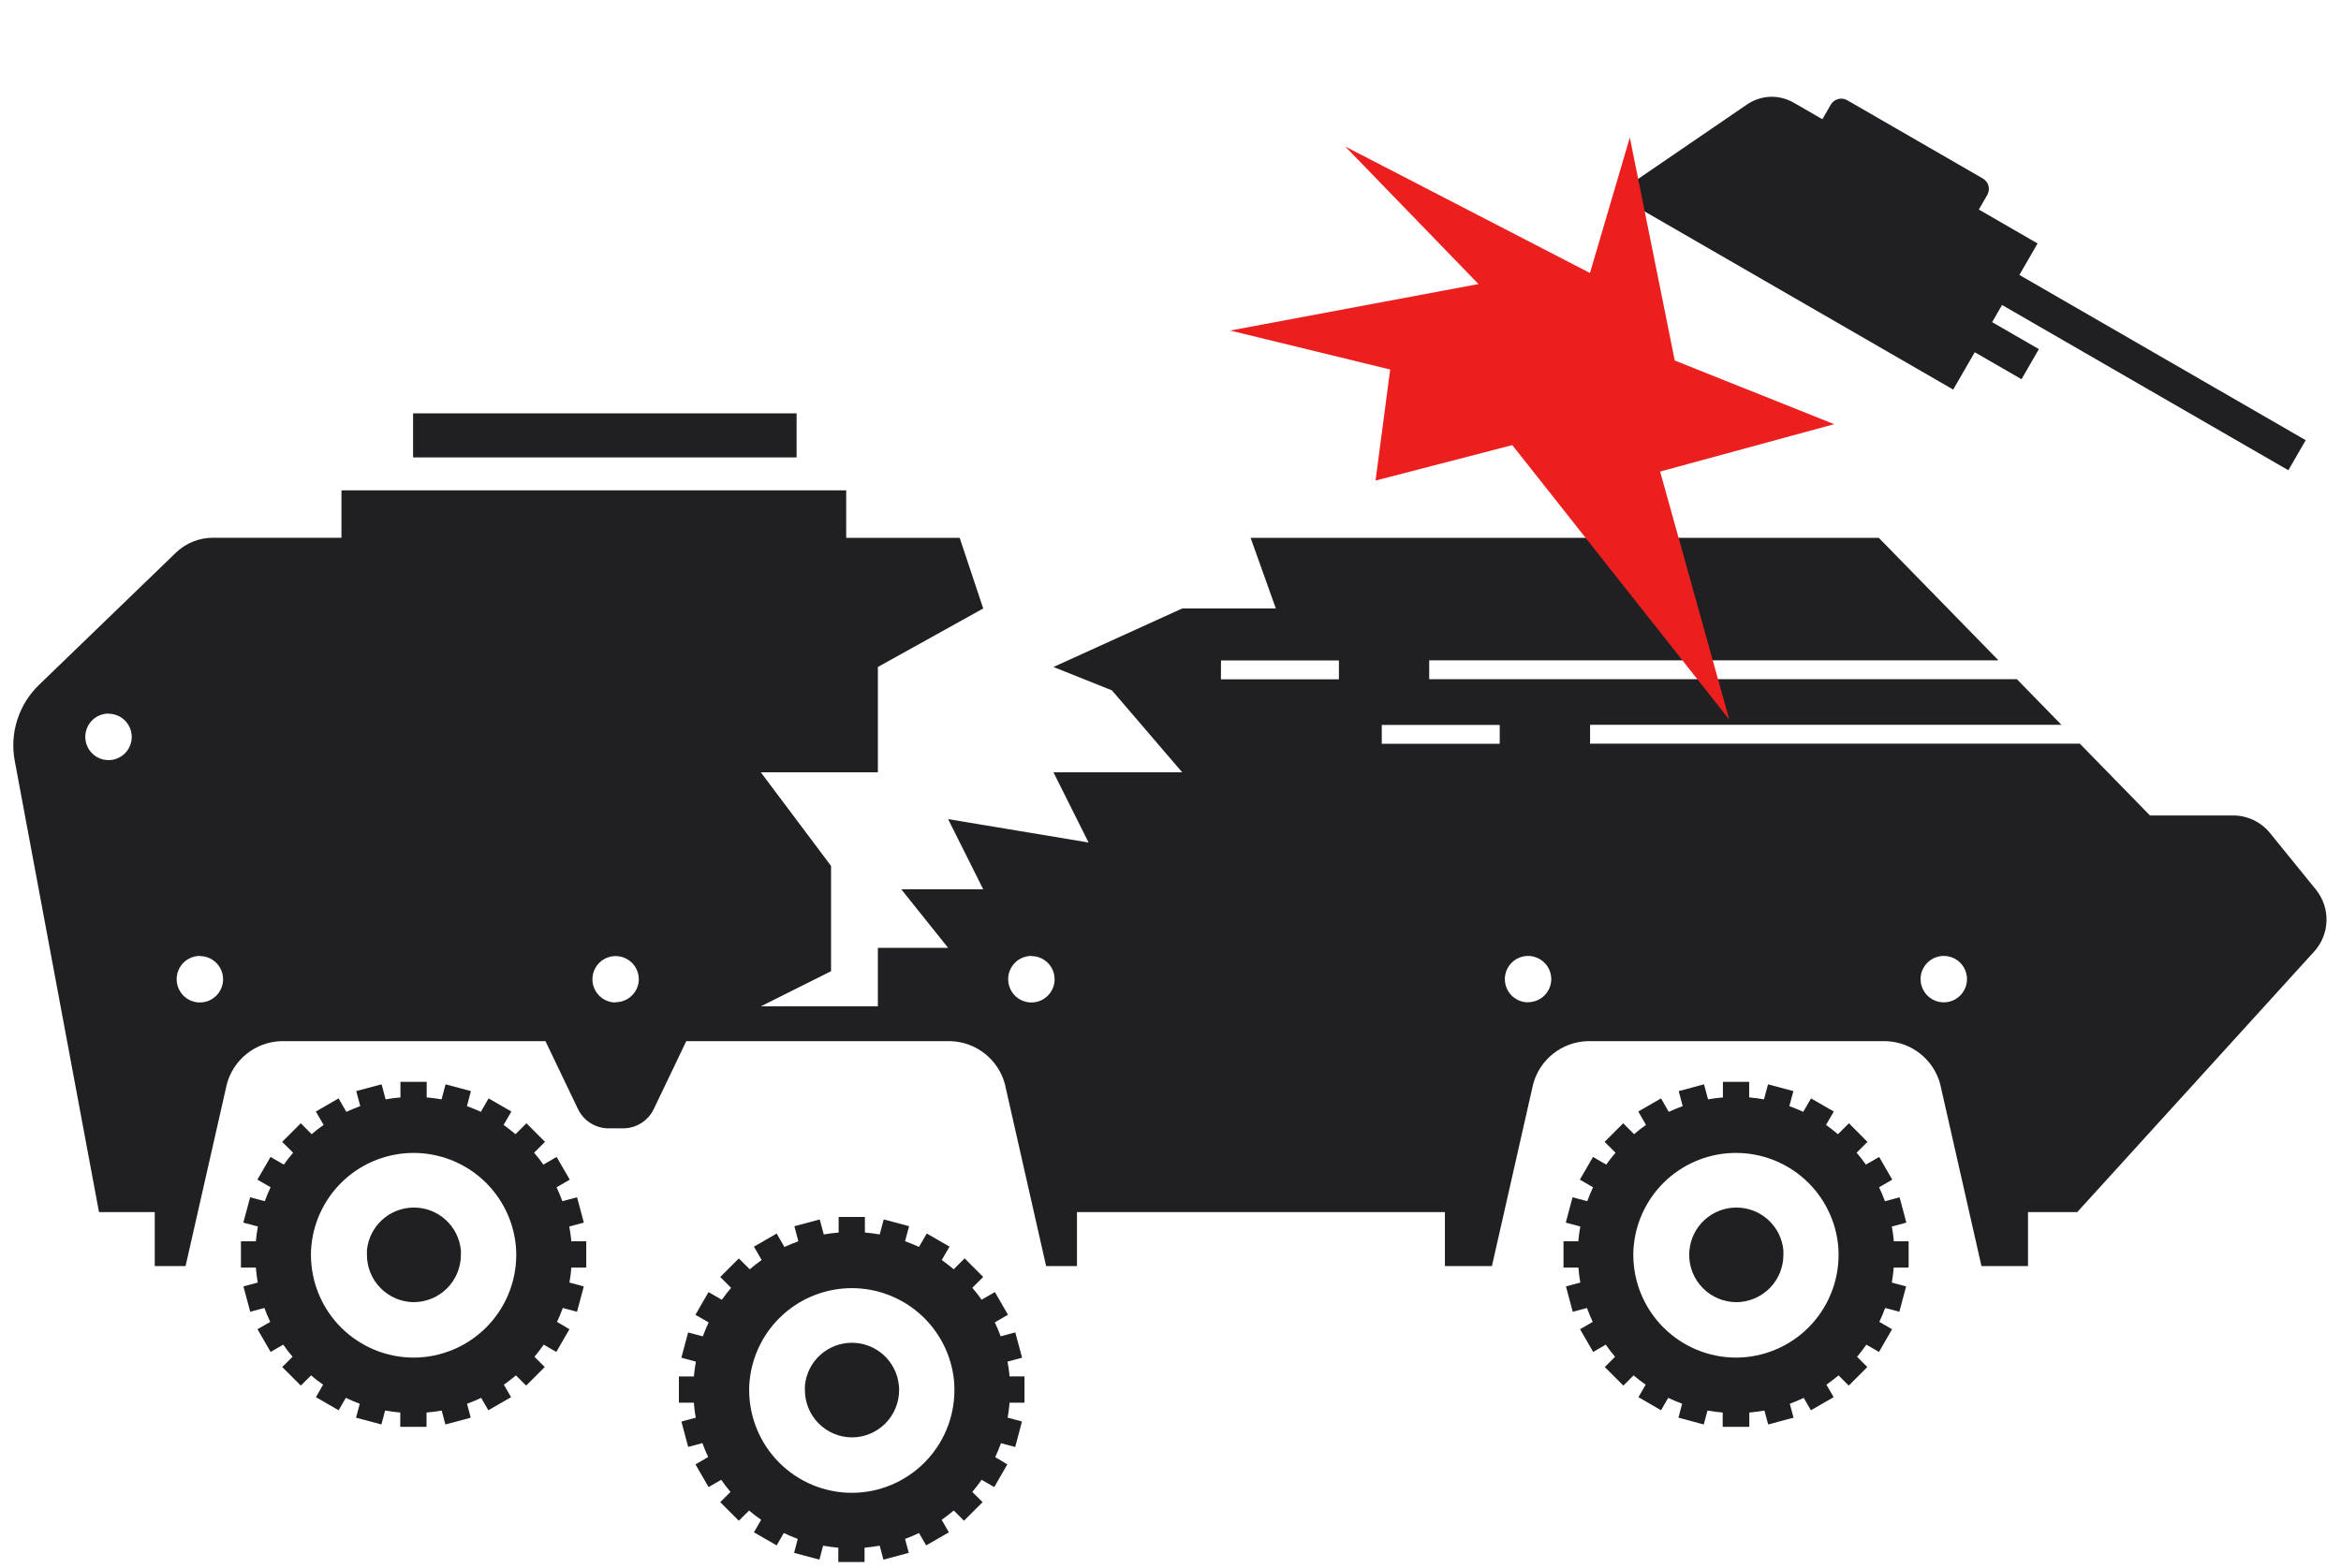 <svg width="100" height="67" viewBox="0 0 100 67" fill="none" xmlns="http://www.w3.org/2000/svg">
<path d="M23.795 56.484C23.886 56.285 23.968 56.087 24.041 55.889L24.648 56.051L24.938 54.968L24.325 54.803C24.363 54.591 24.39 54.377 24.406 54.162H25.043V53.041H24.402C24.402 53.027 24.402 53.015 24.402 53.004C24.383 52.805 24.355 52.607 24.319 52.408L24.94 52.242L24.65 51.16L24.023 51.327C23.95 51.128 23.867 50.93 23.775 50.732L24.339 50.406L23.777 49.436L23.212 49.763C23.089 49.587 22.956 49.418 22.815 49.255L23.281 48.791L22.488 47.997L22.021 48.464C21.858 48.327 21.688 48.196 21.513 48.067L21.843 47.495L20.872 46.934L20.541 47.507C20.343 47.418 20.144 47.337 19.946 47.263L20.116 46.622L19.033 46.333L18.862 46.975C18.654 46.938 18.442 46.91 18.227 46.892V46.227H17.106V46.894C16.893 46.91 16.681 46.937 16.471 46.975L16.301 46.333L15.217 46.622L15.39 47.263C15.191 47.337 14.993 47.418 14.795 47.509L14.463 46.934L13.493 47.495L13.824 48.067C13.648 48.188 13.477 48.319 13.314 48.464L12.848 47.997L12.054 48.791L12.521 49.255C12.382 49.418 12.251 49.587 12.124 49.763L11.556 49.436L10.995 50.406L11.56 50.732C11.467 50.925 11.383 51.124 11.31 51.327L10.685 51.16L10.394 52.242L11.017 52.408C10.981 52.607 10.951 52.805 10.933 53.004C10.933 53.015 10.933 53.027 10.933 53.041H10.292V54.162H10.929C10.947 54.379 10.973 54.593 11.011 54.803L10.398 54.968L10.689 56.051L11.294 55.889C11.368 56.087 11.449 56.285 11.543 56.484L10.999 56.797L11.261 57.248L11.56 57.768L12.1 57.456C12.223 57.635 12.354 57.807 12.497 57.974L12.056 58.413L12.85 59.206L13.287 58.77C13.453 58.911 13.624 59.044 13.803 59.166L13.495 59.7L14.465 60.26L14.773 59.73C14.967 59.824 15.165 59.908 15.368 59.982L15.209 60.577L16.293 60.867L16.45 60.272C16.664 60.309 16.88 60.337 17.098 60.357V60.968H18.22V60.357C18.438 60.339 18.654 60.309 18.868 60.272L19.025 60.867L20.108 60.577L19.95 59.982C20.156 59.908 20.358 59.824 20.555 59.73L20.86 60.26L21.831 59.7L21.523 59.166C21.702 59.041 21.874 58.909 22.039 58.77L22.476 59.206L23.269 58.413L22.829 57.974C22.97 57.807 23.101 57.635 23.226 57.456L23.763 57.768L24.063 57.248L24.325 56.797L23.795 56.484ZM17.672 58.01C16.508 58.009 15.393 57.546 14.57 56.724C13.747 55.901 13.284 54.786 13.283 53.623C13.283 53.496 13.283 53.361 13.303 53.214C13.411 52.131 13.918 51.128 14.724 50.398C15.531 49.668 16.58 49.264 17.668 49.264C18.756 49.264 19.805 49.668 20.611 50.398C21.418 51.128 21.925 52.131 22.033 53.214C22.047 53.357 22.053 53.492 22.053 53.623C22.051 54.785 21.59 55.899 20.768 56.721C19.947 57.543 18.834 58.007 17.672 58.01Z" fill="#202023"/>
<path d="M17.672 55.641C18.207 55.639 18.719 55.426 19.097 55.048C19.475 54.67 19.687 54.157 19.688 53.623C19.688 53.565 19.688 53.502 19.688 53.424C19.641 52.925 19.409 52.461 19.038 52.123C18.666 51.785 18.183 51.598 17.681 51.598C17.179 51.598 16.695 51.785 16.324 52.123C15.953 52.461 15.721 52.925 15.674 53.424C15.674 53.496 15.674 53.557 15.674 53.613C15.672 54.146 15.88 54.659 16.255 55.038C16.629 55.418 17.139 55.635 17.672 55.641Z" fill="#202023"/>
<path d="M42.513 62.263C42.604 62.064 42.687 61.866 42.759 61.667L43.366 61.83L43.656 60.74L43.044 60.576C43.08 60.365 43.108 60.151 43.126 59.935H43.763V58.814H43.122C43.122 58.8 43.122 58.788 43.122 58.776C43.104 58.577 43.076 58.378 43.038 58.181L43.66 58.014L43.37 56.933L42.745 57.099C42.672 56.897 42.588 56.698 42.495 56.504L43.058 56.179L42.499 55.209L41.931 55.536C41.808 55.359 41.677 55.191 41.534 55.028L41.999 54.564L41.205 53.77L40.739 54.236C40.576 54.099 40.405 53.968 40.229 53.839L40.56 53.268L39.588 52.706L39.257 53.28C39.058 53.191 38.86 53.109 38.661 53.036L38.834 52.395L37.751 52.105L37.578 52.748C37.379 52.71 37.159 52.683 36.945 52.665V52H35.824V52.667C35.611 52.683 35.399 52.71 35.189 52.748L35.016 52.105L33.933 52.397L34.103 53.038C33.905 53.111 33.707 53.193 33.508 53.284L33.177 52.708L32.206 53.27L32.536 53.841C32.359 53.962 32.191 54.093 32.028 54.238L31.56 53.772L30.766 54.566L31.23 55.03C31.093 55.193 30.96 55.361 30.833 55.538L30.266 55.211L29.706 56.181L30.27 56.506C30.179 56.705 30.095 56.903 30.022 57.102L29.395 56.935L29.105 58.016L29.726 58.183C29.691 58.381 29.663 58.58 29.643 58.778C29.644 58.791 29.644 58.803 29.643 58.816H29V59.937H29.639C29.655 60.152 29.682 60.366 29.72 60.578L29.107 60.742L29.397 61.826L30.004 61.663C30.077 61.862 30.159 62.06 30.25 62.258L29.708 62.572L29.968 63.022L30.268 63.542L30.808 63.231C30.931 63.409 31.064 63.582 31.204 63.749L30.766 64.187L31.56 64.981L31.998 64.544C32.163 64.685 32.336 64.818 32.514 64.941L32.206 65.475L33.177 66.034L33.482 65.505C33.676 65.599 33.875 65.683 34.078 65.757L33.921 66.352L35.002 66.642L35.161 66.046C35.373 66.084 35.59 66.112 35.81 66.132V66.743H36.931V66.132C37.149 66.114 37.365 66.084 37.578 66.046L37.737 66.642L38.82 66.352L38.661 65.757C38.864 65.683 39.062 65.599 39.257 65.505L39.562 66.034L40.534 65.475L40.225 64.941C40.403 64.817 40.576 64.684 40.743 64.544L41.179 64.981L41.973 64.187L41.534 63.749C41.673 63.582 41.806 63.409 41.931 63.231L42.471 63.542L42.771 63.022L43.031 62.572L42.513 62.263ZM36.391 63.788C35.228 63.787 34.112 63.325 33.289 62.502C32.467 61.68 32.004 60.565 32.002 59.401C32.002 59.274 32.002 59.139 32.022 58.992C32.13 57.91 32.637 56.906 33.444 56.176C34.25 55.447 35.299 55.042 36.387 55.042C37.475 55.042 38.524 55.447 39.331 56.176C40.138 56.906 40.644 57.91 40.753 58.992C40.764 59.135 40.77 59.27 40.77 59.401C40.769 60.563 40.308 61.677 39.487 62.499C38.666 63.322 37.553 63.785 36.391 63.788Z" fill="#202023"/>
<path d="M36.391 61.419C36.926 61.418 37.438 61.205 37.816 60.827C38.194 60.449 38.407 59.936 38.407 59.401C38.407 59.344 38.407 59.28 38.397 59.203C38.35 58.703 38.118 58.239 37.747 57.901C37.376 57.563 36.892 57.376 36.39 57.376C35.889 57.376 35.405 57.563 35.033 57.901C34.662 58.239 34.431 58.703 34.383 59.203C34.38 59.266 34.38 59.328 34.383 59.391C34.381 59.926 34.591 60.44 34.968 60.821C35.344 61.201 35.856 61.416 36.391 61.419Z" fill="#202023"/>
<path d="M80.28 56.484C80.372 56.285 80.455 56.087 80.528 55.889L81.134 56.051L81.423 54.968L80.812 54.803C80.85 54.593 80.876 54.379 80.894 54.162H81.53V53.041H80.895C80.895 53.027 80.895 53.015 80.895 53.004C80.878 52.804 80.85 52.605 80.812 52.408L81.433 52.242L81.144 51.16L80.519 51.327C80.445 51.124 80.362 50.925 80.268 50.732L80.832 50.406L80.272 49.436L79.705 49.763C79.582 49.587 79.451 49.418 79.308 49.255L79.772 48.791L78.979 47.997L78.512 48.464C78.35 48.327 78.179 48.196 78.002 48.067L78.334 47.495L77.362 46.934L77.03 47.507C76.832 47.418 76.633 47.337 76.435 47.263L76.608 46.622L75.524 46.333L75.352 46.975C75.143 46.938 74.933 46.91 74.719 46.892V46.227H73.597V46.894C73.385 46.91 73.173 46.937 72.963 46.975L72.79 46.333L71.709 46.622L71.879 47.263C71.681 47.337 71.482 47.418 71.284 47.509L70.953 46.934L69.982 47.495L70.312 48.067C70.137 48.188 69.966 48.319 69.804 48.464L69.337 47.997L68.544 48.791L69.01 49.255C68.871 49.418 68.738 49.587 68.613 49.763L68.048 49.436L67.486 50.406L68.049 50.732C67.958 50.93 67.875 51.128 67.802 51.327L67.174 51.16L66.885 52.242L67.506 52.408C67.47 52.607 67.442 52.805 67.422 53.004C67.424 53.016 67.424 53.029 67.422 53.041H66.788V54.162H67.424C67.441 54.377 67.468 54.591 67.506 54.803L66.893 54.968L67.182 56.051L67.79 55.889C67.863 56.087 67.944 56.285 68.036 56.484L67.494 56.797L67.756 57.248L68.055 57.768L68.593 57.456C68.718 57.635 68.849 57.807 68.99 57.974L68.552 58.413L69.345 59.206L69.782 58.77C69.947 58.911 70.119 59.044 70.298 59.166L69.99 59.7L70.954 60.26L71.26 59.73C71.459 59.823 71.657 59.907 71.855 59.982L71.698 60.577L72.78 60.867L72.939 60.272C73.151 60.309 73.367 60.337 73.588 60.357V60.968H74.725V60.357C74.943 60.339 75.159 60.309 75.371 60.272L75.53 60.867L76.614 60.577L76.455 59.982C76.657 59.908 76.856 59.824 77.05 59.73L77.356 60.26L78.328 59.7L78.018 59.166C78.197 59.042 78.37 58.91 78.536 58.77L78.973 59.206L79.766 58.413L79.328 57.974C79.467 57.807 79.6 57.635 79.725 57.456L80.264 57.768L80.564 57.248L80.824 56.797L80.28 56.484ZM74.159 58.01C72.996 58.009 71.88 57.546 71.057 56.724C70.234 55.901 69.771 54.786 69.77 53.623C69.77 53.496 69.77 53.361 69.79 53.214C69.898 52.131 70.405 51.128 71.211 50.398C72.018 49.668 73.067 49.264 74.155 49.264C75.243 49.264 76.292 49.668 77.099 50.398C77.905 51.128 78.412 52.131 78.52 53.214C78.532 53.357 78.538 53.492 78.538 53.623C78.537 54.783 78.076 55.897 77.257 56.719C76.438 57.541 75.326 58.005 74.165 58.01H74.159Z" fill="#202023"/>
<path d="M74.165 55.641C74.7 55.639 75.212 55.426 75.59 55.048C75.968 54.67 76.18 54.157 76.181 53.623C76.181 53.565 76.181 53.502 76.181 53.424C76.134 52.925 75.902 52.461 75.531 52.123C75.16 51.785 74.676 51.598 74.174 51.598C73.672 51.598 73.188 51.785 72.817 52.123C72.446 52.461 72.214 52.925 72.167 53.424C72.16 53.487 72.157 53.55 72.157 53.613C72.155 54.148 72.365 54.662 72.742 55.042C73.118 55.422 73.63 55.637 74.165 55.641Z" fill="#202023"/>
<path d="M84.355 15.051L86.352 16.204L87.094 14.918L85.097 13.765L85.521 13.032L97.751 20.093L98.492 18.809L86.262 11.748L87.039 10.403L84.53 8.954L84.89 8.33C84.958 8.212 84.977 8.072 84.942 7.94C84.906 7.809 84.82 7.696 84.702 7.628L78.908 4.283C78.79 4.215 78.649 4.196 78.518 4.232C78.386 4.267 78.274 4.353 78.206 4.471L77.846 5.095L76.617 4.385C76.313 4.21 75.965 4.123 75.614 4.137C75.263 4.15 74.922 4.263 74.632 4.461L69 8.312L83.434 16.646L84.355 15.051Z" fill="#202023"/>
<path d="M34.028 17.662H17.646V19.545H34.028V17.662Z" fill="#202023"/>
<path fill-rule="evenodd" clip-rule="evenodd" d="M40.994 22.982L42 26L37.5 28.5V33H32.5L35.5 37V41.5L32.5 43H37.5V40.5H40.5L38.5 38H42L40.5 35L46.5 36L45 33H50.5L47.5 29.5L45 28.5L50.5 26H54.5L53.422 22.982H80.257L85.368 28.216H61.051V29.022H86.156L88.057 30.971H67.923V31.776H88.844L91.838 34.844H95.38C95.684 34.843 95.985 34.91 96.259 35.04C96.534 35.17 96.776 35.36 96.968 35.596L98.932 38.017C99.236 38.394 99.395 38.867 99.381 39.351C99.367 39.836 99.18 40.299 98.855 40.658L88.735 51.791H86.63V54.099H84.642L82.88 46.328C82.744 45.816 82.447 45.36 82.032 45.029C81.618 44.698 81.108 44.509 80.578 44.489H67.792C67.262 44.509 66.752 44.699 66.338 45.03C65.924 45.361 65.626 45.816 65.49 46.328L63.73 54.099H61.722V51.791H46.005V54.099H44.687L42.927 46.328C42.791 45.816 42.493 45.361 42.079 45.03C41.665 44.699 41.155 44.509 40.626 44.489H29.315L27.926 47.39C27.808 47.637 27.623 47.845 27.391 47.99C27.16 48.136 26.892 48.214 26.619 48.214H25.998C25.724 48.214 25.456 48.136 25.225 47.991C24.994 47.845 24.808 47.637 24.69 47.39L23.301 44.489H11.991C11.461 44.509 10.951 44.698 10.537 45.029C10.123 45.36 9.825 45.816 9.689 46.328L7.927 54.099H6.61V51.793H4.229L0.629 32.506C0.52 31.923 0.558 31.321 0.739 30.756C0.919 30.19 1.238 29.678 1.665 29.266L7.515 23.615C7.941 23.204 8.51 22.976 9.102 22.978H14.586V20.952H36.147V22.982H40.994ZM83.584 41.013C83.421 40.904 83.229 40.846 83.032 40.846C82.769 40.846 82.517 40.951 82.331 41.137C82.145 41.323 82.04 41.575 82.04 41.838C82.04 42.034 82.099 42.226 82.208 42.389C82.317 42.553 82.472 42.68 82.653 42.755C82.834 42.83 83.034 42.849 83.226 42.811C83.418 42.773 83.595 42.678 83.734 42.54C83.873 42.401 83.967 42.224 84.005 42.032C84.044 41.839 84.024 41.64 83.949 41.459C83.874 41.277 83.747 41.122 83.584 41.013ZM64.722 42.663C64.886 42.772 65.077 42.83 65.274 42.83V42.824C65.536 42.824 65.787 42.721 65.973 42.536C66.159 42.351 66.264 42.1 66.266 41.838C66.266 41.642 66.207 41.45 66.099 41.287C65.99 41.124 65.835 40.997 65.653 40.922C65.472 40.846 65.272 40.827 65.08 40.865C64.888 40.903 64.711 40.998 64.572 41.137C64.433 41.275 64.339 41.452 64.3 41.645C64.262 41.837 64.282 42.037 64.357 42.218C64.432 42.399 64.559 42.554 64.722 42.663ZM59.025 31.782H64.063V30.977H59.025V31.782ZM57.194 28.222H52.158L52.154 29.028H57.194V28.222ZM44.609 41.019C44.446 40.91 44.254 40.852 44.058 40.852L44.054 40.846C43.924 40.847 43.795 40.873 43.674 40.923C43.554 40.974 43.445 41.047 43.353 41.14C43.261 41.233 43.189 41.343 43.139 41.464C43.09 41.584 43.065 41.714 43.066 41.844C43.066 42.04 43.124 42.232 43.233 42.395C43.342 42.559 43.497 42.686 43.678 42.761C43.86 42.836 44.059 42.855 44.252 42.817C44.444 42.779 44.621 42.684 44.76 42.546C44.898 42.407 44.993 42.23 45.031 42.038C45.069 41.845 45.05 41.646 44.975 41.465C44.9 41.283 44.773 41.128 44.609 41.019ZM25.746 42.669C25.909 42.778 26.101 42.836 26.297 42.836L26.293 42.824C26.555 42.825 26.807 42.723 26.993 42.539C27.18 42.356 27.286 42.106 27.289 41.844C27.289 41.648 27.231 41.456 27.122 41.293C27.013 41.13 26.858 41.003 26.677 40.928C26.496 40.852 26.296 40.833 26.104 40.871C25.911 40.909 25.735 41.004 25.596 41.143C25.457 41.281 25.363 41.458 25.324 41.651C25.286 41.843 25.306 42.042 25.381 42.224C25.456 42.405 25.583 42.56 25.746 42.669ZM9.09 41.019C8.926 40.91 8.735 40.852 8.538 40.852L8.534 40.846C8.404 40.847 8.275 40.873 8.155 40.923C8.034 40.974 7.925 41.047 7.833 41.14C7.742 41.233 7.669 41.343 7.62 41.464C7.57 41.584 7.546 41.714 7.546 41.844C7.546 42.04 7.605 42.232 7.714 42.395C7.823 42.559 7.977 42.686 8.159 42.761C8.34 42.836 8.54 42.855 8.732 42.817C8.924 42.779 9.101 42.684 9.24 42.546C9.379 42.407 9.473 42.23 9.511 42.038C9.55 41.845 9.53 41.646 9.455 41.465C9.38 41.283 9.253 41.128 9.09 41.019ZM5.187 30.663C5.023 30.555 4.832 30.496 4.635 30.496L4.631 30.49C4.501 30.491 4.372 30.517 4.252 30.568C4.131 30.618 4.022 30.692 3.93 30.785C3.839 30.877 3.766 30.987 3.717 31.108C3.668 31.229 3.643 31.358 3.643 31.488C3.643 31.685 3.702 31.877 3.811 32.04C3.92 32.203 4.074 32.33 4.256 32.405C4.437 32.48 4.637 32.5 4.829 32.462C5.021 32.423 5.198 32.329 5.337 32.19C5.476 32.051 5.57 31.874 5.609 31.682C5.647 31.489 5.627 31.29 5.552 31.109C5.477 30.927 5.35 30.773 5.187 30.663Z" fill="#202023"/>
<path d="M58.759 20.534L64.6 19.019L73.868 30.746L70.915 20.149L78.35 18.125L71.54 15.404L69.621 5.876L67.918 11.665L57.465 6.261L63.156 12.137L52.552 14.124L59.384 15.789L58.759 20.534Z" fill="#EC1F1F"/>
</svg>
